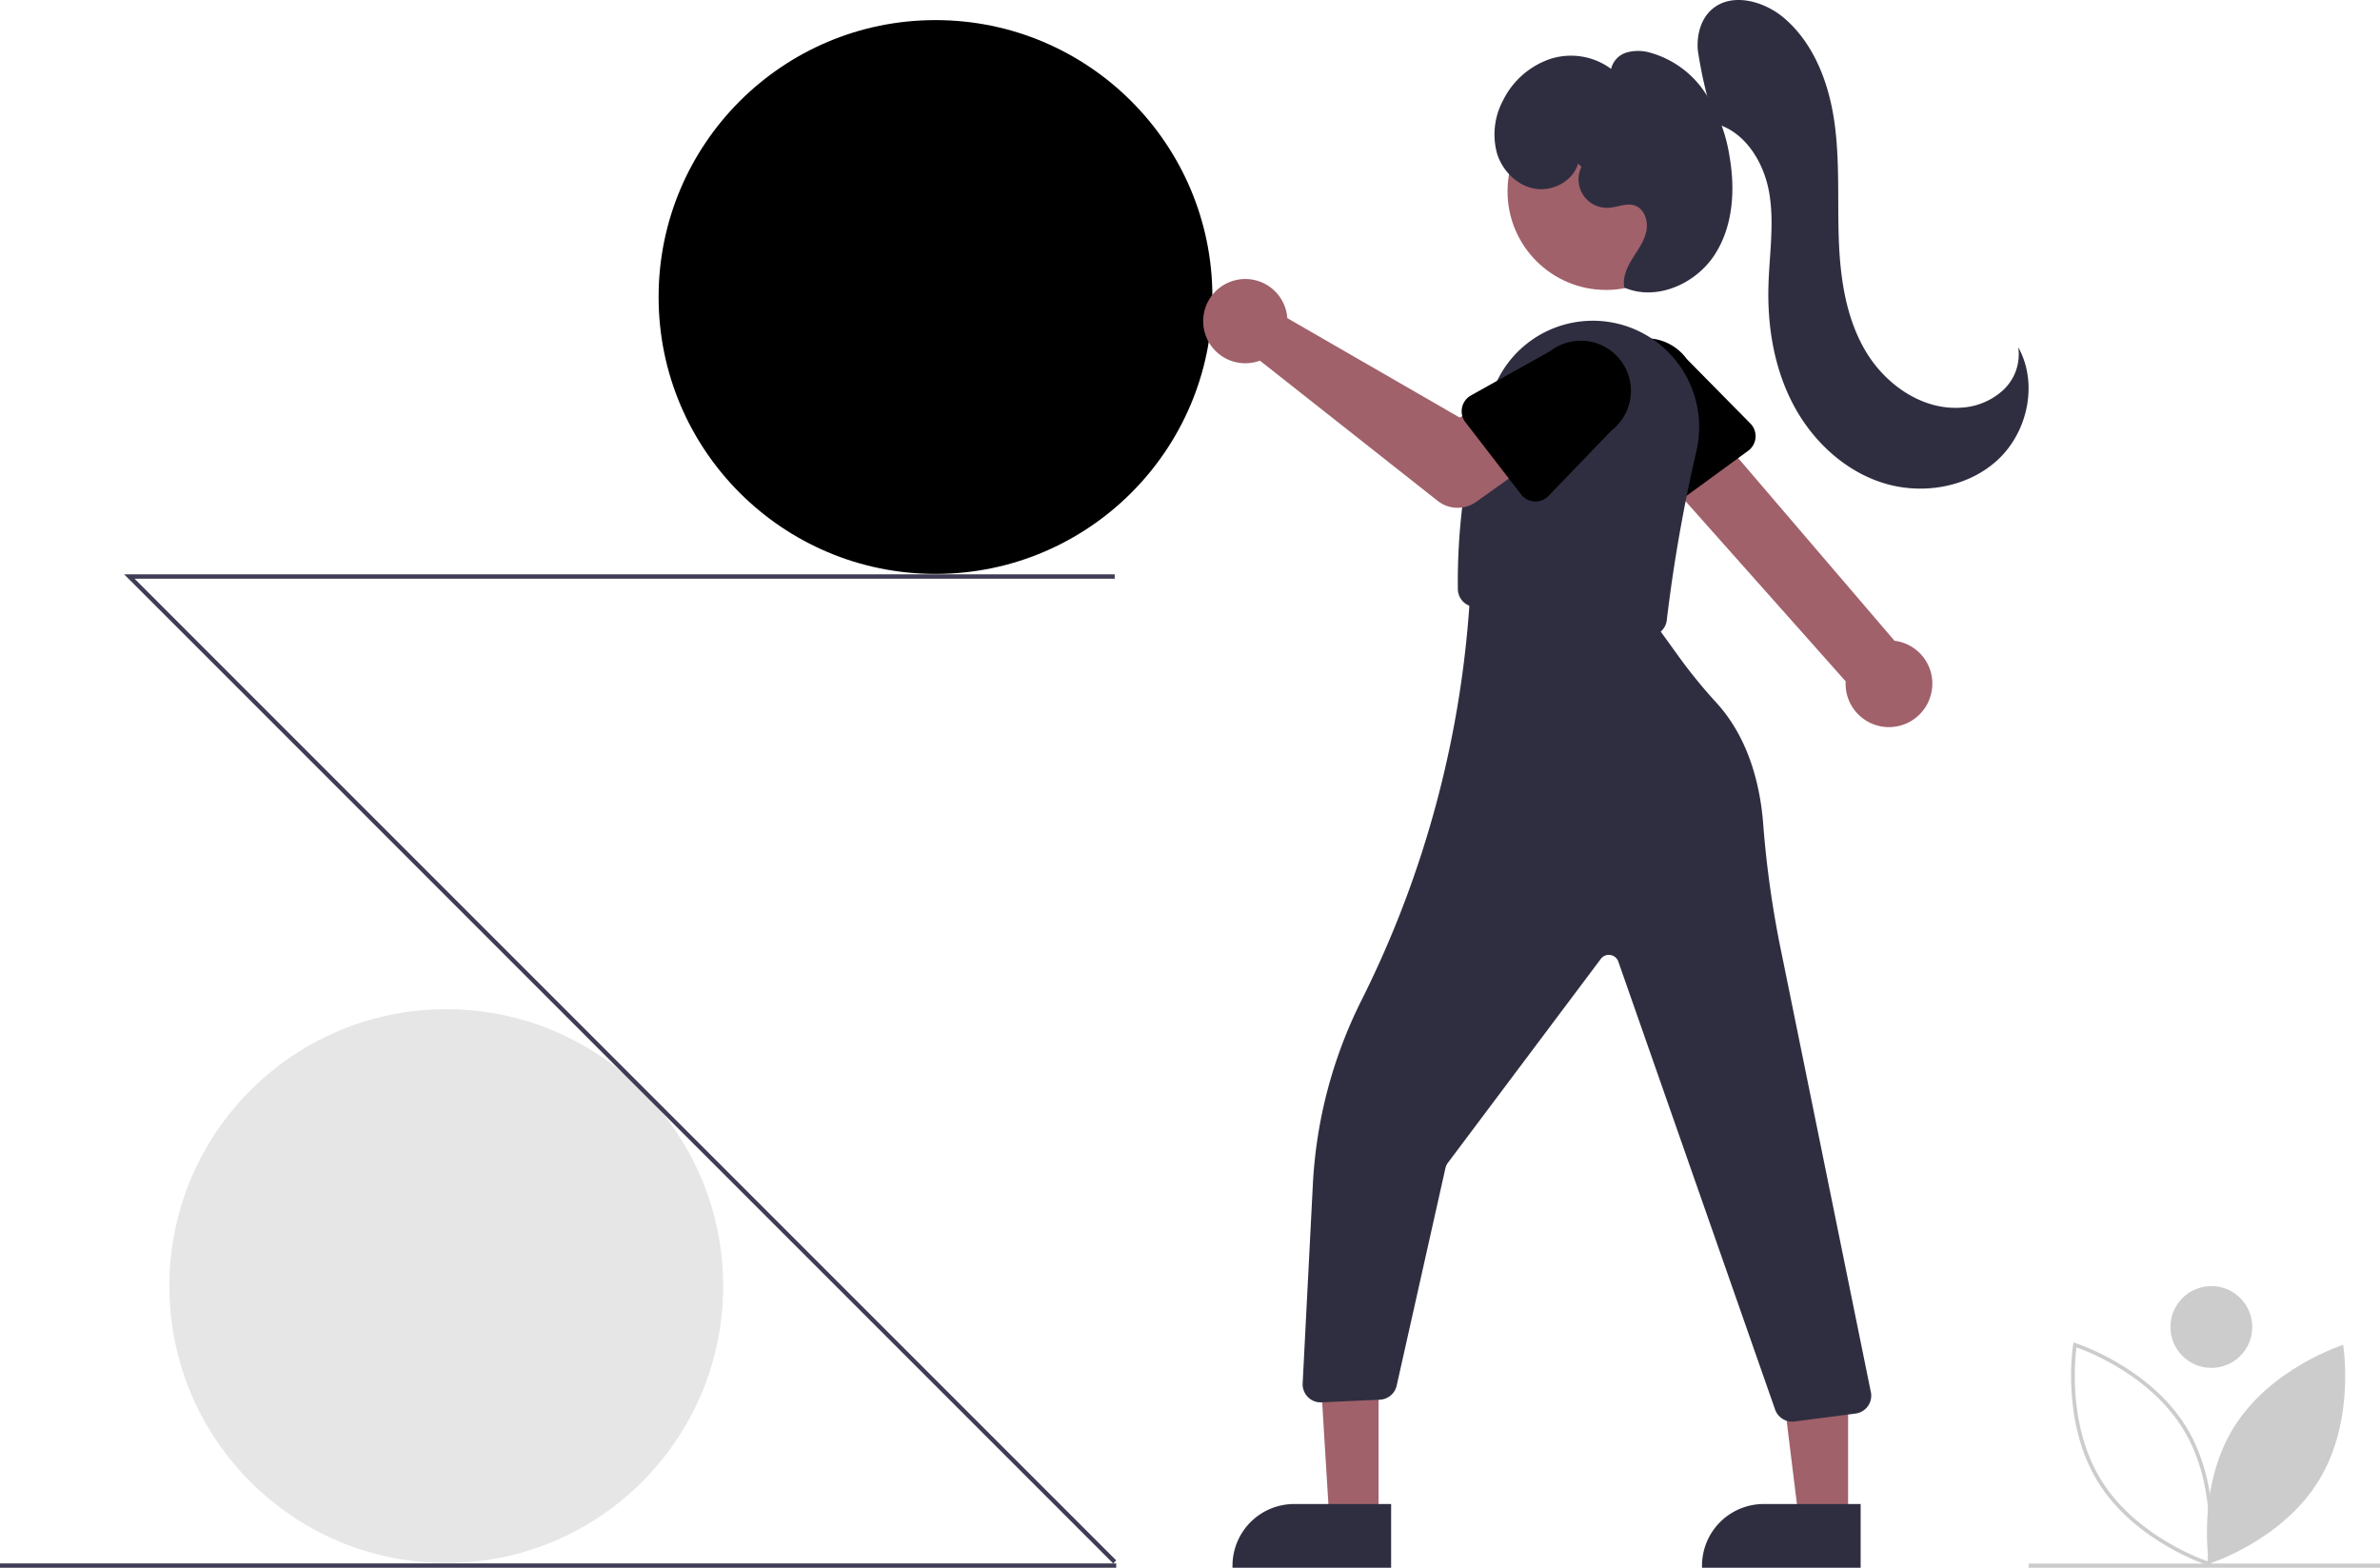 <svg xmlns="http://www.w3.org/2000/svg" width="930.724" height="613.071" viewBox="0 0 930.724 613.071" xmlns:xlink="http://www.w3.org/1999/xlink">
  <g id="Group_19" data-name="Group 19" transform="translate(-125.881 -143.464)">
    <ellipse id="Ellipse_44" data-name="Ellipse 44" cx="108.283" cy="108.283" rx="108.283" ry="108.283" transform="translate(192.114 538.103)" fill="#e6e6e6"/>
    <ellipse id="Ellipse_45" data-name="Ellipse 45" cx="108.283" cy="108.283" rx="108.283" ry="108.283" transform="translate(383.434 151.324)" fill="#000000"/>
    <path id="Path_280-69" data-name="Path 280" d="M682.043,800.953,295.265,414.175H682.641v1.691H299.349l383.89,383.89Z" transform="translate(-120.843 -46.11)" fill="#3f3d56"/>
    <rect id="Rectangle_20" data-name="Rectangle 20" width="436.515" height="1.692" transform="translate(125.881 754.844)" fill="#3f3d56"/>
    <g id="Group_18" data-name="Group 18" transform="translate(596.399 143.464)">
      <path id="Path_314-70" data-name="Path 314" d="M430.65,638.795a16.859,16.859,0,0,0-14.045-21.7L336.046,522.96l-18.789,19.728L397.5,632.944a16.95,16.95,0,0,0,33.152,5.851Z" transform="translate(-146.253 -366.518)" fill="#a0616a"/>
      <path id="Path_315-71" data-name="Path 315" d="M423.682,546.42a7.054,7.054,0,0,0-2.009-5.526l-24.888-25.236a19.612,19.612,0,1,0-31.736,23.052L381.6,570.183a7.062,7.062,0,0,0,10.417,2.415l28.8-21.046A7.054,7.054,0,0,0,423.682,546.42Z" transform="translate(-207.681 -375.28)" fill="#000000"/>
      <ellipse id="Ellipse_53" data-name="Ellipse 53" cx="38.544" cy="38.544" rx="38.544" ry="38.544" transform="translate(119.018 36.293)" fill="#a0616a"/>
      <path id="Path_316-72" data-name="Path 316" d="M454.309,625.093a6.981,6.981,0,0,0,2.771-4.809A616.739,616.739,0,0,1,468.7,554.043a41.576,41.576,0,0,0-77.205-28.853c-15.158,28.449-16.316,67.507-16.111,82.979a7.049,7.049,0,0,0,5.89,6.854l67.63,11.384a7.138,7.138,0,0,0,1.193.1,7,7,0,0,0,4.215-1.413Z" transform="translate(-275.789 -377.774)" fill="#2f2e41"/>
      <path id="Path_317-73" data-name="Path 317" d="M445.983,505.509a16.522,16.522,0,0,1,.375,2.574l67.414,38.891,16.386-9.433,17.468,22.869-27.385,19.518a12.555,12.555,0,0,1-15.063-.367L435.664,524.72a16.473,16.473,0,1,1,10.319-19.211Z" transform="translate(-413.471 -383.691)" fill="#a0616a"/>
      <path id="Path_318-74" data-name="Path 318" d="M393.839,540.064,415.627,568.3a7.062,7.062,0,0,0,10.677.585l24.666-25.613a19.612,19.612,0,1,0-24.052-30.985l-30.936,17.3a7.062,7.062,0,0,0-2.143,10.477Z" transform="translate(-291.284 -374.939)" fill="#000000"/>
      <path id="Path_319-75" data-name="Path 319" d="M339.019,743.364l-19.24,0-4.529-73.97,23.772-.239Z" transform="translate(-270.431 -148.943)" fill="#a0616a"/>
      <path id="Path_320-76" data-name="Path 320" d="M514.162,798.046l-37.889,0h0a24.146,24.146,0,0,0-24.146,24.147v.784l62.036,0Z" transform="translate(-440.667 -209.907)" fill="#2f2e41"/>
      <path id="Path_321-77" data-name="Path 321" d="M226.642,743.365l-19.24,0-9.152-74.21,28.4,0Z" transform="translate(25.557 -148.944)" fill="#a0616a"/>
      <path id="Path_322-78" data-name="Path 322" d="M397.162,798.046l-37.889,0h0a24.146,24.146,0,0,0-24.146,24.147v.784l62.036,0Z" transform="translate(-140.056 -209.907)" fill="#2f2e41"/>
      <path id="Path_323-79" data-name="Path 323" d="M524.824,895.713,548.7,892.6a7.061,7.061,0,0,0,5.906-8.834L519.778,712.613a397.865,397.865,0,0,1-7.172-50.358c-1.017-13.768-5.047-33.238-18.474-47.8A201.88,201.88,0,0,1,478.87,595.6l-10.543-14.6L398.1,569.832l-.048.869a406.986,406.986,0,0,1-42.583,160.35,181.1,181.1,0,0,0-18.994,72.144l-3.98,77.606a7.072,7.072,0,0,0,2.045,5.339,6.981,6.981,0,0,0,5.329,2.075l22.826-1.038a7.074,7.074,0,0,0,6.57-5.509l19.058-85.025a5.55,5.55,0,0,1,.965-2.1l59.808-79.743a3.924,3.924,0,0,1,6.842,1.058l61.313,175.178a7.1,7.1,0,0,0,6.674,4.729,6.927,6.927,0,0,0,.9-.058Z" transform="translate(-293.594 -339.833)" fill="#2f2e41"/>
      <path id="Path_324-80" data-name="Path 324" d="M300.113,471.357a170.952,170.952,0,0,1-6.755-28.476c-.451-5.628.991-11.685,5.09-15.568,7.671-7.268,20.7-3.806,28.726,3.072,11.594,9.94,17.376,25.217,19.561,40.332s1.224,30.485,1.75,45.747,2.709,30.956,10.49,44.1,22.221,23.228,37.451,22.109a26.357,26.357,0,0,0,16.5-6.992,19.131,19.131,0,0,0,5.746-16.613c7.785,13.939,3.838,32.832-7.773,43.79s-29.472,14.056-44.737,9.377-27.828-16.41-35.333-30.5-10.254-30.371-9.856-46.332c.306-12.257,2.39-24.614.318-36.7s-9.634-24.354-21.56-27.2Z" transform="translate(-99.931 -423.272)" fill="#2f2e41"/>
      <path id="Path_325-81" data-name="Path 325" d="M399.8,480.019c-2.033,6.792-9.811,10.981-16.807,9.832s-12.749-6.91-14.875-13.674a28.151,28.151,0,0,1,2.2-20.637A32.137,32.137,0,0,1,388.7,439.16a26.387,26.387,0,0,1,23.993,3.834,8.824,8.824,0,0,1,6.166-6.449,16.861,16.861,0,0,1,9.254.137,38.128,38.128,0,0,1,21.221,15.438,62.042,62.042,0,0,1,9.618,24.792c2.368,13.29,1.494,27.812-5.97,39.06S430.25,533.862,417.862,528.5c-.773-3.949,1.057-7.926,3.175-11.347s4.626-6.755,5.44-10.7-.746-8.761-4.558-10.05c-3.252-1.1-6.719.682-10.145.9a11.117,11.117,0,0,1-10.664-16.019Z" transform="translate(-253.17 -416.046)" fill="#2f2e41"/>
    </g>
    <rect id="Rectangle_23" data-name="Rectangle 23" width="137.428" height="1.644" transform="translate(919.177 754.891)" fill="#ccc"/>
    <path id="Path_292-82" data-name="Path 292" d="M1024.205,669.172c-14.478,23.637-9.5,53.038-9.5,53.038s28.455-8.921,42.933-32.558,9.5-53.038,9.5-53.038S1038.683,645.536,1024.205,669.172Z" transform="translate(-24.957 32.76)" fill="#ccc"/>
    <path id="Path_293-83" data-name="Path 293" d="M995.35,722.8l-.8-.249c-.288-.09-28.882-9.275-43.336-32.871s-9.644-53.243-9.594-53.54l.139-.822.8.249c.288.09,28.882,9.275,43.336,32.872h0c14.453,23.6,9.644,53.242,9.594,53.539Zm-52.413-85.568c-.658,4.976-3.282,30.784,9.522,51.688s36.987,30.291,41.718,31.966c.658-4.976,3.282-30.784-9.522-51.687h0c-12.8-20.9-36.987-30.292-41.718-31.967Z" transform="translate(-5.021 33.114)" fill="#ccc"/>
    <ellipse id="Ellipse_48" data-name="Ellipse 48" cx="15.997" cy="15.997" rx="15.997" ry="15.997" transform="translate(974.658 646.385)" fill="#ccc"/>
  </g>
</svg>